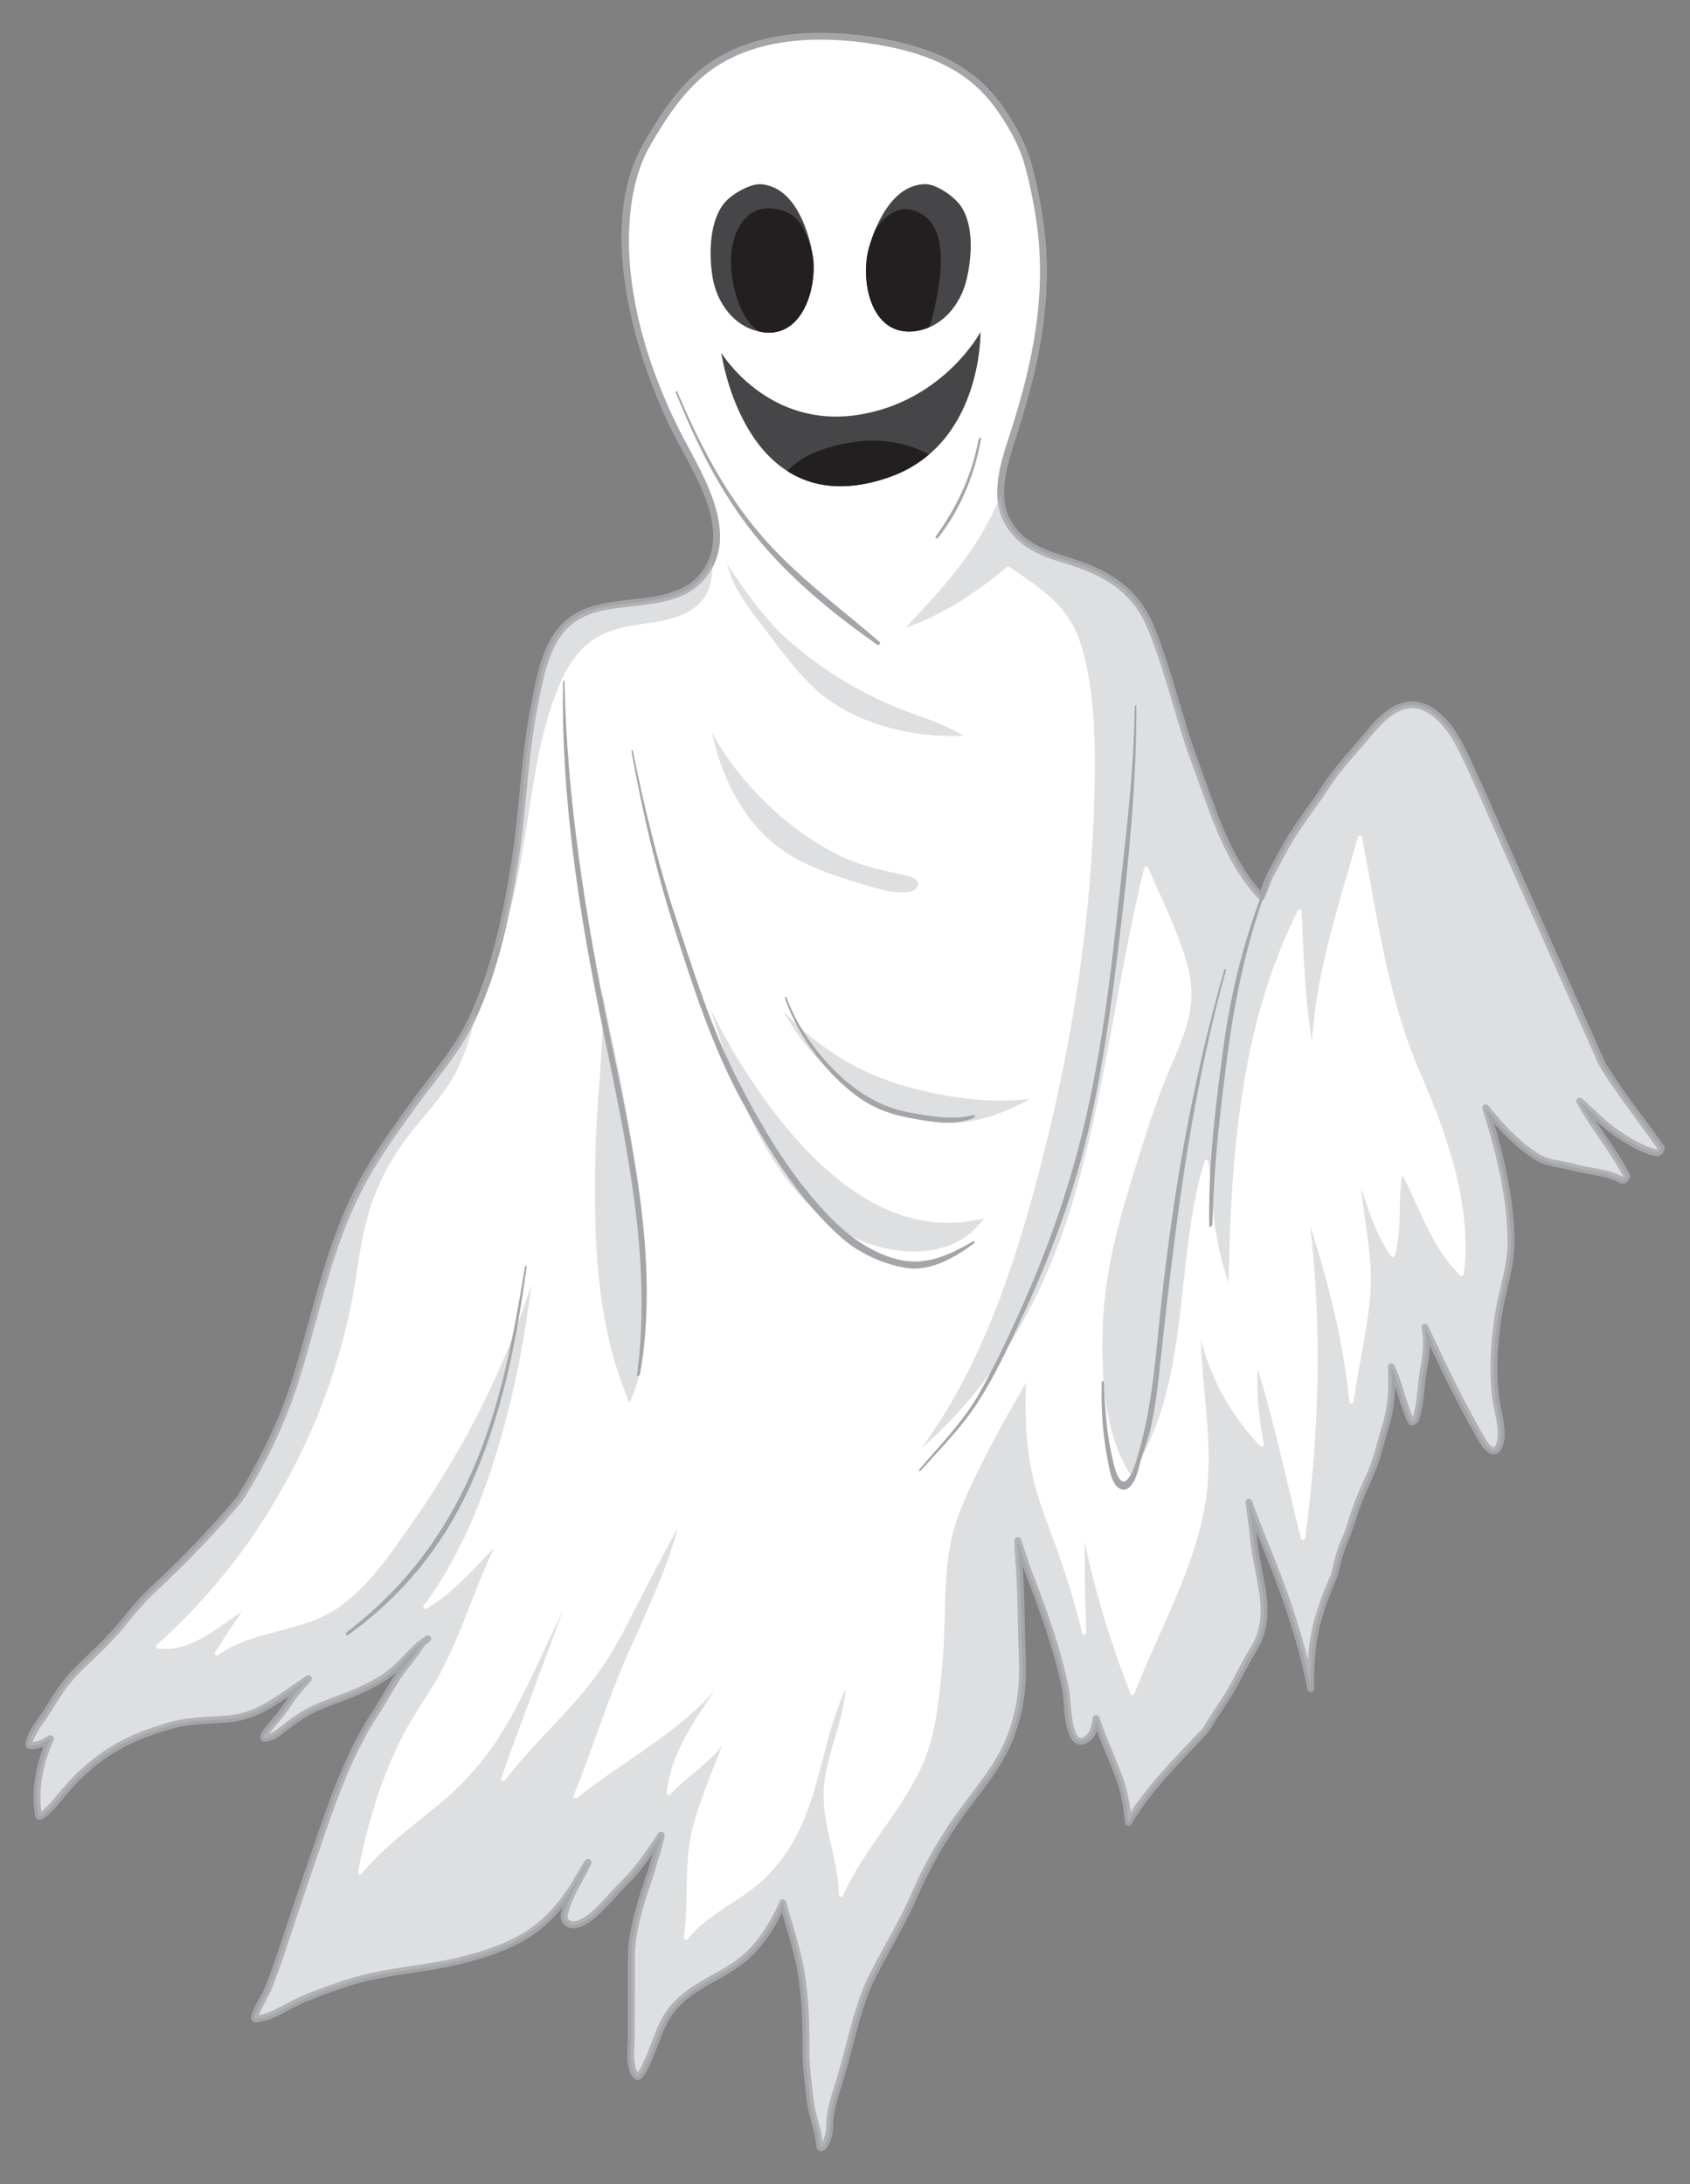 <?xml version="1.0" encoding="utf-8"?>
<!-- Generator: Adobe Illustrator 27.5.0, SVG Export Plug-In . SVG Version: 6.00 Build 0)  -->
<svg version="1.1" id="Layer_1" xmlns="http://www.w3.org/2000/svg" xmlns:xlink="http://www.w3.org/1999/xlink" x="0px" y="0px"
	 viewBox="0 0 274.711 354.936" style="enable-background:new 0 0 274.711 354.936;" xml:space="preserve">
<rect x="0" y="0" width="274.711" height="354.936" fill="#808080" stroke="none"/>
<g>
	<g>
		<path style="fill:#FFFFFF;" d="M269.972,186.467c-3.165-4.491-6.614-8.77-9.496-13.456c-4.895-11.013-9.805-22.019-14.683-33.04
			c-2.294-5.184-4.527-10.401-6.901-15.549c-1.516-3.287-3.195-6.987-6.402-8.974c-4.089-2.531-7.479,0.689-10.035,3.806
			c-2.298,2.8-4.89,5.425-6.866,8.468c-2.113,3.252-4.56,6.242-6.474,9.626c-0.904,1.598-1.775,3.228-2.62,4.856
			c-0.597,1.151-0.925,2.406-1.438,3.589c-5.655-5.986-7.956-14.276-10.786-21.872c-2.664-7.156-4.246-14.727-7.123-21.782
			c-2.706-6.63-7.673-9.269-14.253-11.232c-3.938-1.176-7.532-2.76-9.378-6.658c-1.909-4.029-0.238-9.192,1.044-13.132
			c3.644-11.19,6.098-22.279,4.615-34.095c-0.413-3.299-1.086-6.588-1.918-9.806c-0.873-3.367-2.419-6.224-4.353-9.085
			c-1.284-1.9-2.792-3.642-4.562-5.105c-4.051-3.346-9.177-5.093-14.274-6.069c-10.241-1.962-22.602-1.829-30.756,5.563
			c-2.219,2.011-4.058,4.4-5.696,6.897c-0.889,1.355-1.719,2.746-2.524,4.151c-7.495,13.088-1.57,33.632,4.661,46.252
			c3.286,6.654,10.618,16.93,4.17,24.15c-4.509,5.048-13.257,3.072-19.042,5.661c-5.921,2.651-6.886,9.385-8.016,15.046
			c-1.648,8.242-1.822,16.648-3.108,24.942c-1.396,9.012-3.29,18.243-7.297,26.496c-2.411,4.967-6.199,9.163-9.414,13.609
			c-3.094,4.283-6.095,8.456-8.552,13.157c-5.155,9.864-7.097,20.67-10.398,31.194c-2.188,6.973-5.325,13.398-9.108,19.477
			c-4.361,5.237-9.138,10.162-14.138,14.804c-1.909,1.771-3.56,3.839-5.212,5.843c-2.196,2.663-4.635,4.815-7.076,7.216
			c-1.795,1.767-3.252,3.992-4.546,6.143c-1.107,1.844-2.829,3.665-3.33,5.789c-0.028,0.117,0.03,0.338,0.183,0.35
			c1.157,0.089,2.262-0.482,3.321-1.14c-1.768,3.979-2.635,8.317-1.929,12.443c0.053,0.312,0.379,0.175,0.543,0.049
			c1.539-1.18,2.688-2.744,3.944-4.206c2.275-2.648,4.877-4.909,7.873-6.699c2.745-1.641,5.711-2.716,8.761-3.624
			c3.301-0.983,6.428-0.88,9.799-1.184c5.182-0.469,8.625-3.732,12.765-6.392c0.063-0.041,0.12-0.083,0.181-0.123
			c-1.241,1.362-2.482,2.76-3.445,4.29c-1.102,1.751-2.65,3.121-3.737,4.857c-0.102,0.163-0.151,0.591,0.167,0.539
			c0.995-0.166,1.562-0.462,2.361-1.099c2.005-1.597,4.239-3.225,6.633-4.174c3.733-1.481,7.435-2.602,10.764-4.933
			c1.519-1.064,2.758-2.458,4.045-3.78c0.802-0.828,1.639-1.544,2.606-2.184c-0.029,0.02-0.975,0.715-1.169,1.058
			c-1.006,1.779-2.499,3.263-3.626,4.967c-1.286,1.947-2.373,4.015-3.652,5.962c-4.989,7.588-7.726,16.534-10.679,25.052
			c-1.552,4.478-3.02,8.961-4.521,13.458c-0.69,2.063-1.404,4.112-2.213,6.133c-0.651,1.632-1.711,3.038-2.272,4.7
			c-0.062,0.186-0.03,0.453,0.225,0.43c1.927-0.177,3.552-1.095,5.224-2.006c2.892-1.577,6.176-2.659,9.283-3.721
			c5.979-2.044,12.338-2.227,18.448-3.697c4.775-1.148,9.772-2.788,13.536-6.054c1.713-1.486,3.177-3.206,4.46-5.068
			c1.095-1.591,1.938-3.319,3.017-4.895c-1.257,2.755-3.077,5.294-3.804,8.233c-0.446,1.808,1.288,2.266,2.548,1.674
			c2.792-1.308,4.844-4.347,7.014-6.431c2.507-2.407,4.212-5.097,6.127-7.914c-0.2,1.508-1.002,3.646-1.3,4.788
			c-0.472,1.811-1.178,3.571-1.715,5.366c-0.944,3.148-1.817,6.414-1.819,9.719c-0.004,4.315-0.006,8.629-0.009,12.944
			c-0.001,1.712-0.515,4.986,0.828,6.37c0.175,0.182,0.508-0.086,0.612-0.218c0.768-0.994,1.14-2.09,1.634-3.236
			c1.221-2.83,1.78-5.43,3.893-7.838c3.484-3.974,8.712-5.092,12.378-8.765c2.2-2.202,3.974-5.177,5.289-8.115
			c0.64,2.464,1.447,4.9,2.07,7.254c1.497,5.631,1.71,10.854,1.679,16.649c-0.016,2.685,0.387,5.525,0.683,8.196
			c0.285,2.561,1.397,4.937,1.56,7.494c0.032,0.505,0.69,0.022,0.792-0.178c0.567-1.105,0.821-2.129,0.831-3.385
			c0.022-2.677,1.199-5.664,1.935-8.194c1.523-5.247,2.602-11.191,5.09-16.082c2.245-4.41,4.785-8.475,6.759-13.037
			c2.484-5.74,5.479-10.628,9.278-15.581c2.673-3.486,5.228-6.87,6.654-11.055c1.425-4.179,1.758-7.836,1.573-12.259
			c-0.218-5.249-0.136-10.541-0.57-15.775c-0.081-0.974-0.113-1.945-0.144-2.917c0.657,2.089,1.365,4.161,2.154,6.213
			c2.291,5.959,4.405,11.922,5.654,18.198c0.291,1.466,0.154,9.241,2.97,8.095c1.242-0.506,1.77-1.96,1.942-3.589
			c1.071,3.247,2.548,6.333,3.751,9.586c0.827,2.237,1.264,4.739,1.499,7.293c2.458-4.208,5.974-8.007,9.011-11.241
			c1.152-1.23,2.329-2.441,3.479-3.676c1.063-1.705,2.146-3.397,3.266-5.083c1.724-2.596,2.894-5.466,4.561-8.1
			c3.508-5.54,0.697-11.566,0.094-17.526c-0.217-2.141-0.522-4.271-0.818-6.403c0.178,0.551,0.361,1.096,0.563,1.624
			c1.985,5.191,4.191,10.22,5.944,15.518c1.432,4.33,2.709,8.691,3.549,13.161c-0.061-3.907,0.153-7.785,1.248-11.518
			c0.713-2.427,1.627-4.771,2.636-7.077c0.438-1.898,0.822-3.674,1.649-5.533c0.871-1.958,1.365-4.03,2.122-6.033
			c0.764-2.015,1.762-3.928,2.529-5.94c0.794-2.082,1.263-4.297,1.93-6.422c1.03-3.286,1.163-6.458,0.982-9.774
			c0.523,1.085,0.943,2.397,1.202,3.192c0.604,1.854,1.122,3.848,1.968,5.599c0.201,0.417,0.762-0.186,0.832-0.406
			c0.801-2.518,0.784-5.506,1.255-8.11c0.336-1.864,0.585-3.659,0.377-5.547c-0.043-0.386-0.109-0.768-0.186-1.147
			c2.959,6.253,5.905,12.516,9.411,18.487c0.426,0.724,1.732,2.42,2.505,1.056c1.182-2.089-0.063-5.628-0.359-7.793
			c-0.645-4.721-0.289-9.392,0.438-14.083c0.586-3.789,2.016-7.539,2.017-11.408c0.005-7.356-1.9-14.857-4.114-21.933
			c2.414,3.064,5.249,6.083,8.481,8.054c1.704,1.04,3.949,1.061,5.831,1.605c2.604,0.752,5.339,0.721,7.764,2.059
			c0.38,0.209,0.957-0.426,0.765-0.8c-2.124-4.122-5.34-7.883-7.568-12.015c1.737,1.502,3.336,3.251,5.182,4.607
			c1.96,1.439,4.873,3.363,7.298,3.786C269.604,187.401,270.219,186.819,269.972,186.467z"/>
		<path style="fill:#A3A5A8;" d="M133.438,349.611c-0.336,0-0.713-0.234-0.746-0.748c-0.082-1.305-0.421-2.552-0.78-3.874
			c-0.314-1.157-0.639-2.354-0.776-3.594c-0.053-0.473-0.109-0.951-0.165-1.434c-0.264-2.254-0.535-4.585-0.523-6.828
			c0.034-6.207-0.231-11.133-1.658-16.501c-0.293-1.103-0.619-2.203-0.965-3.368c-0.236-0.792-0.477-1.602-0.707-2.418
			c-1.09,2.188-2.673,4.82-4.751,6.898c-1.787,1.79-3.935,2.993-6.013,4.158c-2.347,1.314-4.564,2.556-6.339,4.58
			c-1.494,1.703-2.191,3.544-2.929,5.495c-0.269,0.711-0.547,1.446-0.872,2.196c-0.091,0.212-0.177,0.421-0.264,0.628
			c-0.379,0.915-0.771,1.861-1.442,2.729c-0.143,0.186-0.496,0.497-0.908,0.497c-0.209,0-0.405-0.082-0.548-0.23
			c-1.247-1.287-1.121-3.791-1.028-5.619c0.021-0.423,0.041-0.813,0.041-1.143l0.009-12.943c0.001-3.449,0.952-6.908,1.842-9.88
			c0.227-0.758,0.487-1.517,0.737-2.251c0.346-1.012,0.704-2.058,0.973-3.094c0.097-0.375,0.249-0.855,0.415-1.384
			c0.031-0.099,0.063-0.199,0.095-0.302c-1.304,1.884-2.658,3.678-4.407,5.357c-0.633,0.607-1.25,1.294-1.905,2.02
			c-1.572,1.744-3.197,3.548-5.259,4.514c-0.414,0.194-0.868,0.297-1.315,0.297c-0.719,0-1.346-0.274-1.719-0.749
			c-0.262-0.335-0.526-0.931-0.296-1.865c0.067-0.267,0.143-0.534,0.225-0.796c-0.943,1.15-1.931,2.171-2.986,3.085
			c-4.047,3.511-9.485,5.144-13.772,6.175c-2.519,0.606-5.109,0.999-7.614,1.381c-3.586,0.545-7.293,1.108-10.783,2.301
			l-0.568,0.194c-2.928,0.998-5.955,2.03-8.63,3.489l-0.174,0.096c-1.617,0.882-3.29,1.795-5.266,1.977
			c-0.016,0.001-0.063,0.003-0.082,0.003c-0.254,0-0.482-0.114-0.625-0.315c-0.165-0.23-0.203-0.551-0.099-0.855
			c0.322-0.956,0.796-1.823,1.255-2.663c0.383-0.698,0.744-1.357,1.027-2.067c0.873-2.181,1.636-4.408,2.202-6.104
			c0.394-1.178,0.786-2.357,1.177-3.534c1.082-3.256,2.2-6.622,3.346-9.928c0.346-0.999,0.689-2.003,1.034-3.011
			c2.587-7.576,5.264-15.409,9.705-22.167c0.627-0.952,1.219-1.957,1.792-2.927c0.592-1.004,1.203-2.041,1.861-3.036
			c0.066-0.099,0.132-0.198,0.201-0.295c-0.403,0.354-0.825,0.691-1.269,1.002c-2.705,1.893-5.568,2.975-8.6,4.12
			c-0.755,0.284-1.516,0.573-2.277,0.875c-2.375,0.942-4.614,2.597-6.491,4.092c-0.8,0.637-1.453,1.019-2.617,1.212
			c-0.031,0.006-0.112,0.012-0.143,0.012c-0.275,0-0.518-0.141-0.649-0.376c-0.18-0.324-0.107-0.761,0.057-1.024
			c0.566-0.905,1.252-1.714,1.915-2.495c0.636-0.75,1.294-1.525,1.823-2.365c0.257-0.408,0.53-0.805,0.819-1.195
			c-2.968,2.063-5.863,3.923-9.796,4.278c-0.912,0.082-1.813,0.136-2.682,0.187c-2.393,0.141-4.653,0.273-7.008,0.975
			c-2.471,0.735-5.687,1.807-8.634,3.568c-2.835,1.694-5.438,3.909-7.735,6.583c-0.266,0.31-0.527,0.623-0.788,0.937
			c-0.974,1.171-1.979,2.381-3.241,3.349c-0.101,0.076-0.369,0.256-0.684,0.256c-0.384,0-0.686-0.265-0.753-0.658
			c-0.598-3.496-0.127-7.369,1.361-11.287c-0.709,0.313-1.466,0.509-2.244,0.45c-0.215-0.017-0.406-0.125-0.536-0.305
			c-0.149-0.204-0.207-0.492-0.148-0.735c0.372-1.579,1.344-2.957,2.284-4.29c0.403-0.572,0.783-1.11,1.111-1.654
			c1.234-2.054,2.751-4.403,4.632-6.254c0.613-0.602,1.225-1.189,1.832-1.771c1.841-1.764,3.579-3.43,5.205-5.402l0.478-0.581
			c1.491-1.814,3.033-3.689,4.785-5.316c5.262-4.885,9.994-9.838,14.064-14.722c4.032-6.485,6.986-12.806,9.028-19.316
			c0.963-3.07,1.825-6.218,2.658-9.262c2.019-7.371,4.105-14.993,7.779-22.024c2.514-4.809,5.605-9.087,8.595-13.226
			c0.906-1.253,1.871-2.504,2.804-3.716c2.384-3.09,4.849-6.287,6.561-9.809c4.097-8.442,5.961-18.051,7.247-26.338
			c0.55-3.55,0.904-7.188,1.244-10.705c0.454-4.687,0.924-9.534,1.869-14.261l0.207-1.05c1.081-5.526,2.306-11.789,8.129-14.396
			c2.365-1.06,5.212-1.381,7.967-1.692c4.082-0.462,8.302-0.938,10.887-3.831c5.237-5.864,0.898-13.902-2.589-20.359
			c-0.606-1.122-1.178-2.182-1.666-3.169c-2.126-4.306-5.933-13.036-7.53-23.11c-1.535-9.683-0.563-17.646,2.885-23.668
			c0.943-1.646,1.75-2.975,2.541-4.179c1.943-2.961,3.783-5.188,5.789-7.005c4.964-4.5,11.846-6.78,20.456-6.78
			c3.406,0,7.034,0.365,10.783,1.083c6.163,1.18,10.915,3.205,14.524,6.188c1.715,1.416,3.287,3.174,4.67,5.223
			c2.28,3.373,3.646,6.227,4.432,9.258c0.893,3.45,1.544,6.773,1.933,9.876c1.605,12.777-1.444,24.528-4.638,34.338
			c-1.22,3.747-2.891,8.879-1.072,12.719c1.679,3.541,4.824,5.104,9.033,6.361c6.762,2.019,11.836,4.756,14.612,11.559
			c1.58,3.874,2.789,7.959,3.957,11.909c0.968,3.271,1.968,6.653,3.173,9.888c0.443,1.193,0.876,2.404,1.31,3.621
			c2.195,6.161,4.464,12.523,8.761,17.408c0.077-0.207,0.153-0.414,0.225-0.619c0.263-0.724,0.533-1.474,0.903-2.189
			c0.958-1.846,1.817-3.44,2.63-4.875c1.18-2.087,2.577-4.048,3.928-5.946c0.857-1.204,1.745-2.449,2.562-3.71
			c1.379-2.121,3.064-4.058,4.695-5.93c0.734-0.844,1.493-1.715,2.207-2.586c1.88-2.293,4.434-4.923,7.508-4.923
			c1.094,0,2.189,0.334,3.257,0.995c3.313,2.052,5.038,5.795,6.561,9.097l0.055,0.119c1.649,3.577,3.256,7.245,4.809,10.79
			c0.697,1.591,1.393,3.18,2.095,4.767c3.372,7.618,6.76,15.229,10.147,22.841l4.522,10.164c1.895,3.079,4.08,6.041,6.193,8.905
			c1.08,1.462,2.196,2.976,3.264,4.49c0.2,0.286,0.213,0.647,0.035,0.992c-0.194,0.373-0.664,0.771-1.152,0.771h-0.001
			c-0.031,0-0.114-0.008-0.145-0.013c-1.953-0.34-4.489-1.648-7.535-3.886c-0.806-0.592-1.568-1.26-2.306-1.94
			c0.523,0.794,1.06,1.58,1.589,2.354c1.384,2.023,2.814,4.117,3.933,6.287c0.158,0.309,0.129,0.682-0.08,1.026
			c-0.328,0.538-0.988,0.779-1.454,0.521c-1.465-0.809-3.053-1.088-4.732-1.386c-0.956-0.17-1.944-0.345-2.916-0.625
			c-0.623-0.18-1.285-0.3-1.985-0.427c-1.366-0.247-2.778-0.503-3.983-1.239c-2.253-1.375-4.507-3.356-6.839-6.024
			c1.688,5.732,3.33,12.665,3.326,19.426c-0.002,2.505-0.587,4.967-1.153,7.349c-0.323,1.36-0.659,2.768-0.871,4.143
			c-0.859,5.55-0.994,9.844-0.436,13.922c0.067,0.493,0.189,1.078,0.319,1.695c0.436,2.081,0.978,4.672-0.028,6.449
			c-0.374,0.661-0.862,0.799-1.206,0.799c-1.127,0-2.088-1.538-2.27-1.847c-2.992-5.095-5.608-10.47-8.113-15.744
			c-0.04,1.347-0.249,2.623-0.455,3.767c-0.175,0.966-0.28,1.971-0.391,3.037c-0.181,1.732-0.366,3.525-0.882,5.143
			c-0.104,0.329-0.598,0.94-1.166,0.94c-0.302,0-0.566-0.172-0.706-0.461c-0.659-1.364-1.122-2.862-1.57-4.312
			c-0.14-0.457-0.28-0.911-0.426-1.357l-0.03-0.092c-0.006-0.022-0.014-0.043-0.021-0.065c-0.056,2.052-0.319,4.356-1.065,6.733
			c-0.249,0.797-0.477,1.628-0.698,2.43c-0.364,1.33-0.741,2.707-1.243,4.022c-0.386,1.013-0.833,2.009-1.266,2.972
			c-0.434,0.967-0.883,1.967-1.262,2.97c-0.306,0.805-0.573,1.643-0.833,2.453c-0.381,1.191-0.775,2.424-1.301,3.608
			c-0.755,1.696-1.134,3.341-1.536,5.084l-0.08,0.347c-0.009,0.034-0.02,0.066-0.034,0.1c-1.145,2.611-1.974,4.839-2.611,7.01
			c-1.166,3.97-1.272,8.079-1.227,11.239c0.008,0.038,0.012,0.079,0.012,0.121c0,0.31-0.251,0.561-0.561,0.561h-0.011
			c-0.267,0-0.5-0.19-0.55-0.457c-0.727-3.867-1.816-7.904-3.53-13.088c-1.156-3.497-2.54-6.943-3.876-10.277
			c-0.294-0.734-0.594-1.481-0.893-2.232c0.061,0.513,0.118,1.025,0.169,1.537c0.155,1.527,0.465,3.096,0.764,4.614
			c0.872,4.417,1.771,8.984-0.942,13.268c-0.772,1.221-1.453,2.525-2.111,3.785c-0.75,1.439-1.526,2.927-2.454,4.325
			c-1.078,1.621-2.143,3.279-3.259,5.068c-0.019,0.031-0.04,0.061-0.065,0.086c-0.632,0.679-1.271,1.35-1.912,2.021
			c-0.525,0.55-1.049,1.101-1.569,1.656c-2.712,2.888-6.425,6.842-8.935,11.14c-0.123,0.211-0.366,0.315-0.605,0.265
			c-0.238-0.053-0.414-0.253-0.437-0.495c-0.262-2.852-0.741-5.191-1.467-7.151c-0.503-1.359-1.064-2.714-1.605-4.025
			c-0.506-1.22-1.022-2.466-1.497-3.731c-0.394,1.042-1.014,1.74-1.855,2.083c-0.254,0.103-0.505,0.156-0.746,0.156
			c-2.299,0-2.626-4.343-2.843-7.217c-0.048-0.635-0.09-1.186-0.142-1.443c-1.258-6.324-3.448-12.439-5.627-18.105
			c-0.28-0.728-0.557-1.476-0.832-2.248c0.197,2.905,0.258,5.842,0.316,8.697c0.04,1.906,0.079,3.876,0.16,5.805
			c0.206,4.911-0.259,8.521-1.603,12.464c-1.489,4.37-4.159,7.849-6.74,11.215c-3.942,5.141-6.869,10.055-9.209,15.463
			c-1.262,2.917-2.777,5.674-4.24,8.341c-0.844,1.535-1.715,3.122-2.533,4.728c-1.786,3.51-2.846,7.614-3.87,11.583
			c-0.377,1.46-0.767,2.971-1.183,4.401c-0.163,0.561-0.348,1.146-0.537,1.745c-0.667,2.11-1.358,4.294-1.374,6.297
			c-0.011,1.333-0.286,2.455-0.893,3.637C134.397,349.193,133.893,349.611,133.438,349.611z M127.26,308.673
			c0.015,0,0.032,0.001,0.048,0.001c0.237,0.02,0.436,0.188,0.495,0.418c0.334,1.293,0.721,2.594,1.095,3.853
			c0.333,1.122,0.678,2.28,0.975,3.4c1.458,5.488,1.73,10.496,1.695,16.795c-0.013,2.174,0.256,4.471,0.516,6.691
			c0.056,0.483,0.112,0.964,0.165,1.44c0.128,1.155,0.442,2.308,0.745,3.424c0.291,1.072,0.591,2.175,0.739,3.313
			c0.393-0.873,0.573-1.722,0.581-2.748c0.017-2.172,0.766-4.539,1.427-6.627c0.186-0.59,0.369-1.165,0.53-1.719
			c0.41-1.415,0.781-2.85,1.172-4.37c1.04-4.027,2.114-8.191,3.958-11.811c0.825-1.621,1.701-3.217,2.548-4.759
			c1.451-2.643,2.954-5.377,4.195-8.247c2.376-5.495,5.348-10.483,9.348-15.699c2.526-3.294,5.138-6.699,6.569-10.894
			c1.295-3.802,1.743-7.295,1.544-12.057c-0.081-1.94-0.123-3.917-0.161-5.829c-0.067-3.262-0.136-6.634-0.407-9.922
			c-0.081-0.953-0.114-1.898-0.147-2.946c-0.009-0.28,0.189-0.523,0.466-0.571c0.273-0.042,0.543,0.118,0.628,0.385
			c0.714,2.266,1.415,4.288,2.143,6.181c2.196,5.712,4.405,11.882,5.679,18.289c0.066,0.326,0.107,0.878,0.16,1.578
			c0.129,1.69,0.467,6.181,1.727,6.181c0.095,0,0.204-0.024,0.323-0.073c0.879-0.358,1.416-1.41,1.597-3.129
			c0.027-0.263,0.234-0.471,0.497-0.499c0.263-0.029,0.509,0.13,0.591,0.381c0.615,1.86,1.382,3.713,2.124,5.503
			c0.547,1.319,1.111,2.685,1.622,4.065c0.615,1.664,1.061,3.575,1.352,5.809c2.503-3.854,5.769-7.332,8.223-9.946
			c0.522-0.556,1.049-1.108,1.576-1.661c0.624-0.656,1.248-1.311,1.865-1.974c1.111-1.782,2.173-3.434,3.247-5.05
			c0.895-1.348,1.658-2.809,2.395-4.223c0.669-1.281,1.36-2.606,2.158-3.867c2.475-3.906,1.656-8.058,0.788-12.451
			c-0.304-1.544-0.618-3.138-0.778-4.718c-0.193-1.918-0.465-3.864-0.727-5.746l-0.088-0.637c-0.04-0.288,0.147-0.559,0.43-0.623
			c0.281-0.065,0.57,0.097,0.659,0.374c0.145,0.447,0.336,1.033,0.551,1.595c0.668,1.746,1.373,3.502,2.054,5.202
			c1.344,3.349,2.733,6.811,3.9,10.34c1.073,3.242,1.902,6.042,2.554,8.636c0.149-2.224,0.481-4.617,1.172-6.975
			c0.647-2.205,1.487-4.46,2.64-7.098l0.068-0.294c0.414-1.797,0.805-3.494,1.603-5.289c0.502-1.129,0.887-2.332,1.259-3.495
			c0.263-0.824,0.537-1.675,0.852-2.509c0.391-1.033,0.847-2.048,1.288-3.031c0.427-0.949,0.867-1.93,1.241-2.912
			c0.481-1.265,0.852-2.615,1.21-3.92c0.222-0.812,0.452-1.651,0.709-2.469c0.883-2.821,1.17-5.684,0.957-9.575
			c-0.014-0.267,0.162-0.507,0.419-0.574c0.264-0.068,0.53,0.059,0.645,0.3c0.521,1.077,0.929,2.336,1.201,3.169l0.031,0.092
			c0.146,0.451,0.288,0.912,0.431,1.373c0.391,1.266,0.795,2.572,1.324,3.759c0.46-1.471,0.639-3.191,0.812-4.856
			c0.108-1.039,0.219-2.112,0.402-3.12c0.29-1.605,0.582-3.477,0.372-5.386c-0.036-0.321-0.09-0.66-0.178-1.098
			c-0.056-0.278,0.104-0.553,0.372-0.642c0.269-0.089,0.561,0.037,0.684,0.291l0.258,0.548c2.821,5.958,5.738,12.119,9.129,17.895
			c0.405,0.689,1.015,1.294,1.303,1.294c0.091,0,0.191-0.161,0.232-0.23c0.797-1.41,0.303-3.769-0.093-5.665
			c-0.134-0.639-0.26-1.242-0.333-1.775c-0.573-4.189-0.438-8.583,0.438-14.245c0.22-1.42,0.561-2.849,0.889-4.231
			c0.551-2.318,1.121-4.716,1.123-7.09c0.003-7.701-2.184-15.677-4.09-21.766c-0.081-0.258,0.034-0.538,0.272-0.664
			c0.241-0.127,0.536-0.063,0.702,0.149c2.896,3.68,5.622,6.271,8.333,7.922c1.027,0.627,2.335,0.863,3.599,1.093
			c0.698,0.127,1.419,0.257,2.096,0.452c0.914,0.265,1.873,0.435,2.8,0.599c1.665,0.294,3.384,0.598,4.985,1.458
			c0.014-0.02,0.036-0.048,0.051-0.074c-1.081-2.083-2.475-4.122-3.824-6.094c-1.285-1.88-2.615-3.825-3.701-5.839
			c-0.128-0.239-0.068-0.533,0.143-0.704c0.211-0.169,0.512-0.164,0.717,0.014c0.665,0.574,1.316,1.19,1.945,1.786
			c1.023,0.968,2.08,1.968,3.202,2.794c2.875,2.111,5.231,3.348,7.005,3.674c0.041-0.02,0.094-0.065,0.131-0.107
			c-1.036-1.465-2.12-2.933-3.167-4.354c-2.134-2.892-4.34-5.884-6.266-9.014c-0.013-0.022-0.026-0.044-0.035-0.066l-4.537-10.198
			c-3.388-7.612-6.775-15.225-10.148-22.843c-0.703-1.588-1.399-3.179-2.097-4.771c-1.552-3.542-3.155-7.204-4.801-10.77
			l-0.055-0.119c-1.457-3.158-3.107-6.739-6.133-8.614c-0.887-0.548-1.784-0.827-2.667-0.827c-2.604,0-4.917,2.412-6.641,4.513
			c-0.725,0.883-1.489,1.761-2.228,2.61c-1.605,1.844-3.265,3.749-4.601,5.806c-0.831,1.28-1.725,2.535-2.589,3.749
			c-1.334,1.874-2.713,3.811-3.866,5.848c-0.805,1.424-1.659,3.005-2.61,4.839c-0.337,0.65-0.582,1.332-0.842,2.054
			c-0.179,0.494-0.363,1.003-0.578,1.5c-0.075,0.173-0.232,0.297-0.417,0.33c-0.189,0.034-0.376-0.03-0.504-0.168
			c-4.851-5.134-7.264-11.906-9.6-18.456c-0.431-1.212-0.861-2.418-1.304-3.606c-1.218-3.27-2.224-6.671-3.196-9.961
			c-1.161-3.923-2.362-7.98-3.921-11.803c-2.608-6.389-7.44-8.981-13.894-10.907c-3.891-1.162-7.761-2.809-9.725-6.957
			c-2.011-4.242-0.261-9.618,1.018-13.545c3.156-9.691,6.168-21.293,4.592-33.852c-0.384-3.056-1.024-6.331-1.905-9.735
			c-0.753-2.902-2.07-5.65-4.275-8.911c-1.325-1.962-2.824-3.639-4.456-4.987c-3.462-2.86-8.048-4.807-14.022-5.952
			c-3.68-0.705-7.236-1.062-10.572-1.062c-8.322,0-14.951,2.183-19.702,6.49c-1.934,1.753-3.715,3.91-5.605,6.79
			c-0.777,1.185-1.573,2.495-2.504,4.121c-4.435,7.745-5.871,24.365,4.677,45.726c0.479,0.97,1.046,2.02,1.647,3.133
			c3.46,6.409,8.2,15.188,2.439,21.638c-2.871,3.214-7.307,3.714-11.598,4.199c-2.793,0.314-5.429,0.613-7.634,1.6
			c-5.293,2.371-6.459,8.331-7.488,13.589l-0.208,1.055c-0.934,4.672-1.4,9.489-1.852,14.149c-0.342,3.534-0.695,7.188-1.251,10.768
			c-1.298,8.37-3.186,18.081-7.347,26.655c-1.761,3.626-4.261,6.87-6.68,10.005c-0.928,1.205-1.888,2.448-2.784,3.688
			c-2.966,4.105-6.033,8.352-8.509,13.088c-3.618,6.925-5.688,14.488-7.691,21.802c-0.836,3.055-1.701,6.212-2.669,9.302
			c-2.075,6.613-5.073,13.026-9.167,19.606c-0.013,0.021-0.028,0.043-0.045,0.063c-4.107,4.929-8.879,9.928-14.186,14.856
			c-1.697,1.575-3.215,3.42-4.683,5.206l-0.479,0.583c-1.668,2.022-3.428,3.71-5.294,5.498c-0.604,0.579-1.212,1.161-1.821,1.76
			c-1.792,1.765-3.259,4.039-4.457,6.033c-0.35,0.579-0.759,1.161-1.156,1.723c-0.806,1.144-1.638,2.321-2.018,3.566
			c0.872-0.069,1.749-0.544,2.571-1.055c0.208-0.129,0.477-0.109,0.664,0.054c0.186,0.162,0.243,0.425,0.144,0.65
			c-1.785,4.019-2.461,8.018-1.967,11.605c1.036-0.852,1.89-1.877,2.789-2.96c0.264-0.318,0.529-0.638,0.799-0.952
			c2.377-2.766,5.072-5.059,8.012-6.815c3.053-1.825,6.354-2.925,8.889-3.68c2.479-0.738,4.802-0.875,7.262-1.021
			c0.861-0.05,1.752-0.102,2.646-0.183c3.926-0.354,6.833-2.387,9.911-4.537c0.841-0.587,1.708-1.194,2.604-1.769l0.173-0.119
			c0.237-0.157,0.552-0.111,0.735,0.103c0.184,0.215,0.179,0.534-0.012,0.742c-1.251,1.373-2.453,2.729-3.385,4.211
			c-0.572,0.907-1.255,1.713-1.917,2.493c-0.538,0.633-1.05,1.238-1.502,1.886c0.458-0.153,0.855-0.394,1.386-0.817
			c1.942-1.545,4.264-3.26,6.775-4.257c0.768-0.304,1.534-0.594,2.296-0.881c2.964-1.119,5.764-2.176,8.353-3.99
			c1.226-0.858,2.298-1.977,3.335-3.059c0.21-0.219,0.419-0.436,0.629-0.654c0.879-0.904,1.737-1.623,2.701-2.259
			c0.257-0.172,0.605-0.1,0.775,0.158c0.171,0.257,0.102,0.604-0.156,0.776c-0.282,0.201-0.892,0.702-0.993,0.869
			c-0.596,1.052-1.356,2.004-2.089,2.925c-0.535,0.671-1.086,1.363-1.557,2.074c-0.642,0.971-1.247,1.995-1.832,2.986
			c-0.58,0.982-1.18,1.999-1.821,2.973c-4.364,6.638-7.017,14.403-9.582,21.913c-0.344,1.009-0.689,2.015-1.035,3.015
			c-1.144,3.3-2.261,6.663-3.342,9.915c-0.39,1.178-0.782,2.357-1.176,3.536c-0.573,1.711-1.341,3.958-2.225,6.165
			c-0.309,0.772-0.703,1.493-1.083,2.19c-0.391,0.713-0.762,1.392-1.043,2.113c1.529-0.25,2.899-0.997,4.339-1.784l0.175-0.095
			c2.759-1.505,5.833-2.553,8.804-3.565l0.569-0.193c3.584-1.226,7.342-1.798,10.977-2.351c2.482-0.376,5.049-0.767,7.52-1.362
			c4.163-1.001,9.436-2.579,13.3-5.932c1.581-1.373,3.01-2.997,4.365-4.963c0.541-0.786,1.032-1.629,1.507-2.444
			c0.474-0.813,0.964-1.653,1.509-2.45c0.164-0.241,0.483-0.314,0.738-0.171c0.253,0.143,0.355,0.456,0.235,0.721
			c-0.438,0.96-0.947,1.9-1.439,2.812c-0.961,1.779-1.87,3.46-2.331,5.324c-0.067,0.272-0.107,0.651,0.091,0.904
			c0.278,0.354,1.065,0.414,1.675,0.129c1.857-0.87,3.405-2.588,4.902-4.25c0.669-0.741,1.299-1.443,1.962-2.079
			c2.188-2.101,3.761-4.432,5.426-6.898l0.625-0.926c0.146-0.215,0.422-0.301,0.664-0.209c0.243,0.092,0.391,0.34,0.356,0.598
			c-0.143,1.07-0.571,2.432-0.914,3.525c-0.161,0.509-0.307,0.971-0.4,1.33c-0.28,1.076-0.644,2.142-0.997,3.174
			c-0.247,0.724-0.503,1.473-0.725,2.211c-0.907,3.028-1.792,6.261-1.795,9.559l-0.009,12.943c0,0.346-0.021,0.756-0.043,1.199
			c-0.075,1.501-0.178,3.514,0.526,4.549c0.55-0.732,0.888-1.547,1.246-2.411c0.088-0.212,0.177-0.427,0.271-0.643
			c0.315-0.729,0.588-1.451,0.853-2.15c0.775-2.048,1.507-3.981,3.134-5.836c1.902-2.169,4.308-3.516,6.634-4.82
			c2.104-1.177,4.091-2.29,5.768-3.97c1.915-1.917,3.705-4.665,5.175-7.95C126.839,308.803,127.04,308.673,127.26,308.673z"/>
	</g>
	<path style="opacity:0.5;fill:#BEC0C2;" d="M134.772,109.14c-3.383-2.296-6.64-4.792-9.387-7.837
		c-2.697-2.988-4.998-6.275-7.184-9.648c-0.002-0.004-0.002-0.007-0.004-0.01c0.961,4.167,3.884,7.621,6.416,10.951
		c2.608,3.428,5.239,7.129,8.544,9.932c6.225,5.286,15.385,7.391,23.482,7.05c-3.425-2.119-7.258-3.101-10.969-4.642
		C141.86,113.352,138.189,111.461,134.772,109.14z"/>
	<path style="opacity:0.5;fill:#BEC0C2;" d="M89.823,114.158c1.128-3.293,2.641-6.753,5.263-9.147
		c3.137-2.864,6.987-3.267,11.02-3.857c4.63-0.678,9.118-2.35,9.61-7.634c0.077-0.823,0.081-1.645,0.043-2.463
		c-0.41,1.013-1.008,1.988-1.835,2.913c-4.509,5.048-13.257,3.072-19.042,5.661c-5.921,2.651-6.886,9.385-8.016,15.046
		c-1.648,8.242-1.822,16.648-3.108,24.942c-0.754,4.872-1.659,9.807-2.96,14.618C85.964,141.577,85.394,127.08,89.823,114.158z"/>
	<path style="opacity:0.5;fill:#BEC0C2;" d="M269.972,186.467c-3.165-4.491-6.614-8.77-9.496-13.456
		c-4.895-11.013-9.805-22.019-14.683-33.04c-2.294-5.184-4.527-10.401-6.901-15.549c-1.516-3.287-3.195-6.987-6.402-8.974
		c-4.089-2.531-7.479,0.689-10.035,3.806c-2.298,2.8-4.89,5.425-6.866,8.468c-2.113,3.252-4.56,6.242-6.474,9.626
		c-0.904,1.598-1.775,3.228-2.62,4.856c-0.597,1.151-0.925,2.406-1.438,3.589c-5.655-5.986-7.956-14.276-10.786-21.872
		c-2.664-7.156-4.246-14.727-7.123-21.782c-2.706-6.63-7.673-9.269-14.253-11.232c-3.938-1.176-7.532-2.76-9.378-6.658
		c-0.573-1.206-0.818-2.514-0.854-3.861c-0.714,1.839-1.545,3.634-2.523,5.37c-3.424,6.076-8.175,11.238-12.965,16.264
		c6.129-2.096,11.521-5.713,16.476-9.858c0.115-0.096,0.291-0.151,0.426-0.055c2.691,1.911,5.605,3.699,7.878,6.123
		c2.098,2.236,3.31,4.736,4.104,7.683c1.695,6.287,1.948,12.904,1.9,19.382c-0.15,20.405-2.978,40.658-7.872,60.459
		c-4.232,17.115-9.717,35.178-20.294,49.579c13.098-11.359,20.954-26.58,25.493-43.181c4.593-16.798,6.557-34.171,10.693-51.075
		c0.066-0.274,0.52-0.372,0.641-0.084c1.492,3.509,3.193,6.929,4.58,10.482c1.292,3.314,2.549,6.826,2.474,10.431
		c-0.082,3.88-1.727,7.625-3.232,11.137c-1.806,4.211-3.265,8.376-4.645,12.745c-3.13,9.918-6.311,19.744-6.563,30.238
		c-0.188,7.778,0.193,16.947,4.567,23.695c10.034-14.956,6.923-34.392,11.986-51.006c0.119-0.394,0.657-0.296,0.689,0.092
		c0.543,6.538,0.911,13.372,3.248,19.57c0.352-20.502,1.884-41.777,11.23-60.379c0.165-0.327,0.643-0.151,0.654,0.177
		c0.245,7.067,0.528,14.14,1.658,21.12c0.677-11.403,4.391-22.31,7.46-33.261c0.089-0.318,0.61-0.354,0.677,0
		c2.457,12.898,4.149,26.079,9.422,38.224c4.374,10.076,8.521,21.606,7.124,32.765c-0.037,0.29-0.36,0.481-0.6,0.248
		c-4.678-4.563-6.429-10.706-9.404-16.318c-0.748,4.331,0.01,8.807-1.217,13.081c-0.088,0.308-0.473,0.329-0.642,0.084
		c-2.326-3.363-3.62-7.239-4.814-11.122c0.452,5.553,1.874,11.096,1.512,16.654c-0.401,6.144-1.924,12.119-2.782,18.203
		c-0.06,0.418-0.656,0.27-0.689-0.093c-0.905-9.788-3.398-19.246-6.336-28.579c1.958,16.868,1.455,33.814-0.809,50.716
		c-0.049,0.365-0.583,0.51-0.689,0.093c-2.342-9.151-4.202-18.44-7.038-27.46c-0.253,4.06,0.257,8.156,0.988,12.142
		c0.061,0.324-0.326,0.615-0.586,0.342c-4.765-5.032-7.922-10.792-9.631-17.249c0.232,8.751,2.138,17.507,0.762,26.228
		c-1.731,10.969-7.608,20.969-11.56,31.217c-0.128,0.335-0.548,0.332-0.677,0c-3.143-8.026-5.683-16.273-7.432-24.71
		c0.011,4.938,0.059,9.875,0.275,14.81c0.018,0.396-0.6,0.479-0.69,0.093c-1.02-4.342-2.333-8.603-3.795-12.817
		c-1.395-4.014-3.152-7.994-4.112-12.142c-1.199-5.181-1.464-10.494-1.19-15.786c-2.466,4.336-4.957,8.66-7.178,13.127
		c-2.006,4.038-4.127,8.293-5.042,12.737c-0.93,4.521-0.914,9.12-1.046,13.713c-0.12,4.15-0.487,8.317-1.019,12.436
		c-0.453,3.516-1.148,7.027-2.618,10.275c-3.414,7.54-9.486,13.534-12.869,21.135c-0.149,0.335-0.648,0.147-0.654-0.177
		c-0.101-6.145-3.08-11.892-2.383-18.083c0.59-5.249,3.102-10.074,3.458-15.34c-3.709,8.019-4.132,17.31-8.602,24.973
		c-1.802,3.089-4.127,5.76-7.016,7.882c-3.462,2.543-7.329,4.415-10.077,7.822c-0.249,0.309-0.631-0.04-0.587-0.341
		c0.886-6.099-0.114-12.333,1.572-18.33c1.224-4.359,2.967-8.534,4.638-12.735c-2.399,2.941-5.784,5.079-8.426,7.869
		c-0.196,0.207-0.635,0.064-0.6-0.248c0.72-6.361,4.312-11.437,7.784-16.586c-6.381,7.166-14.864,11.438-22.316,17.395
		c-0.238,0.189-0.735,0.024-0.587-0.341c3.103-7.625,5.51-15.53,8.826-23.063c2.977-6.762,6.26-13.469,8.196-20.616
		c-1.786,3.237-3.495,6.518-5.206,9.797c-2.141,4.105-4.161,8.41-6.69,12.295c-4.585,7.04-11.192,12.392-16.252,19.055
		c-0.221,0.291-0.784,0.139-0.641-0.27c3.171-9.114,6.726-18.092,9.985-27.173c-3.073,6.274-5.76,12.767-9.31,18.791
		c-2.968,5.035-6.552,9.127-11.075,12.829c-4.263,3.488-8.751,6.747-12.272,11.026c-0.242,0.294-0.65-0.029-0.587-0.341
		c1.821-9.037,4.426-17.76,9.303-25.657c1.411-2.284,2.959-4.473,4.204-6.859c1.334-2.558,2.49-5.198,3.558-7.879
		c1.629-4.093,3.163-8.224,5.045-12.206c-3.463,3.486-6.669,7.346-10.944,9.844c-0.285,0.166-0.7-0.187-0.481-0.48
		c5.895-7.941,9.67-17.337,12.399-26.782c2.402-8.313,4.074-16.83,5.092-25.421c-4.228,13.322-10.626,26.147-18.578,37.59
		c-3.647,5.248-7.337,11.054-12.621,14.817c-5.969,4.249-13.811,3.601-19.72,7.842c-0.288,0.206-0.668-0.196-0.479-0.48
		c1.46-2.218,2.806-4.505,4.399-6.624c-4.185,2.733-8.428,6.668-13.625,6.031c-0.275-0.035-0.502-0.373-0.248-0.601
		c6.732-6.032,12.654-12.969,17.501-20.603c5.137-8.091,9.213-16.866,11.915-26.068c1.322-4.497,2.371-9.077,3.047-13.716
		c0.616-4.23,1.34-8.477,2.873-12.485c1.333-3.486,3.161-6.729,5.422-9.699c2.8-3.677,6.131-6.877,8.153-11.099
		c1.495-3.123,2.438-6.394,3.059-9.738c-0.324,0.747-0.657,1.489-1.013,2.221c-2.411,4.967-6.199,9.163-9.414,13.609
		c-3.094,4.283-6.095,8.456-8.552,13.157c-5.155,9.864-7.097,20.67-10.398,31.194c-2.188,6.973-5.325,13.398-9.108,19.477
		c-4.361,5.237-9.138,10.162-14.138,14.804c-1.909,1.771-3.56,3.839-5.212,5.843c-2.196,2.663-4.635,4.815-7.076,7.216
		c-1.795,1.767-3.252,3.992-4.546,6.143c-1.107,1.844-2.829,3.665-3.33,5.789c-0.028,0.117,0.03,0.338,0.183,0.35
		c1.157,0.089,2.262-0.482,3.321-1.14c-1.768,3.979-2.635,8.317-1.929,12.443c0.053,0.312,0.379,0.175,0.543,0.049
		c1.539-1.18,2.688-2.744,3.944-4.206c2.275-2.648,4.877-4.909,7.873-6.699c2.745-1.641,5.711-2.716,8.761-3.624
		c3.301-0.983,6.428-0.88,9.799-1.184c5.182-0.469,8.625-3.732,12.765-6.392c0.063-0.041,0.12-0.083,0.181-0.123
		c-1.241,1.362-2.482,2.76-3.445,4.29c-1.102,1.751-2.65,3.121-3.737,4.857c-0.102,0.163-0.151,0.591,0.167,0.539
		c0.995-0.166,1.562-0.462,2.361-1.099c2.005-1.597,4.239-3.225,6.633-4.174c3.733-1.481,7.435-2.602,10.764-4.933
		c1.519-1.064,2.758-2.458,4.045-3.78c0.802-0.828,1.639-1.544,2.606-2.184c-0.029,0.02-0.975,0.715-1.169,1.058
		c-1.006,1.779-2.499,3.263-3.626,4.967c-1.286,1.947-2.373,4.015-3.652,5.962c-4.989,7.588-7.726,16.534-10.679,25.052
		c-1.552,4.478-3.02,8.961-4.521,13.458c-0.69,2.063-1.404,4.112-2.213,6.133c-0.651,1.632-1.711,3.038-2.272,4.7
		c-0.062,0.186-0.03,0.453,0.225,0.43c1.927-0.177,3.552-1.095,5.224-2.006c2.892-1.577,6.176-2.659,9.283-3.721
		c5.979-2.044,12.338-2.227,18.448-3.697c4.775-1.148,9.772-2.788,13.536-6.054c1.713-1.486,3.177-3.206,4.46-5.068
		c1.095-1.591,1.938-3.319,3.017-4.895c-1.257,2.755-3.077,5.294-3.804,8.233c-0.446,1.808,1.288,2.266,2.548,1.674
		c2.792-1.308,4.844-4.347,7.014-6.431c2.507-2.407,4.212-5.097,6.127-7.914c-0.2,1.508-1.002,3.646-1.3,4.788
		c-0.472,1.811-1.178,3.571-1.715,5.366c-0.944,3.148-1.817,6.414-1.819,9.719c-0.004,4.315-0.006,8.629-0.009,12.944
		c-0.001,1.712-0.515,4.986,0.828,6.37c0.175,0.182,0.508-0.086,0.612-0.218c0.768-0.994,1.14-2.09,1.634-3.236
		c1.221-2.83,1.78-5.43,3.893-7.838c3.484-3.974,8.712-5.092,12.378-8.765c2.2-2.202,3.974-5.177,5.289-8.115
		c0.64,2.464,1.447,4.9,2.07,7.254c1.497,5.631,1.71,10.854,1.679,16.649c-0.016,2.685,0.387,5.525,0.683,8.196
		c0.285,2.561,1.397,4.937,1.56,7.494c0.032,0.505,0.69,0.022,0.792-0.178c0.567-1.105,0.821-2.129,0.831-3.385
		c0.022-2.677,1.199-5.664,1.935-8.194c1.523-5.247,2.602-11.191,5.09-16.082c2.245-4.41,4.785-8.475,6.759-13.037
		c2.484-5.74,5.479-10.628,9.278-15.581c2.673-3.486,5.228-6.87,6.654-11.055c1.425-4.179,1.758-7.836,1.573-12.259
		c-0.218-5.249-0.136-10.541-0.57-15.775c-0.081-0.974-0.113-1.945-0.144-2.917c0.657,2.089,1.365,4.161,2.154,6.213
		c2.291,5.959,4.405,11.922,5.654,18.198c0.291,1.466,0.154,9.241,2.97,8.095c1.242-0.506,1.77-1.96,1.942-3.589
		c1.071,3.247,2.548,6.333,3.751,9.586c0.827,2.237,1.264,4.739,1.499,7.293c2.458-4.208,5.974-8.007,9.011-11.241
		c1.152-1.23,2.329-2.441,3.479-3.676c1.063-1.705,2.146-3.397,3.266-5.083c1.724-2.596,2.894-5.466,4.561-8.1
		c3.508-5.54,0.697-11.566,0.094-17.526c-0.217-2.141-0.522-4.271-0.818-6.403c0.178,0.551,0.361,1.096,0.563,1.624
		c1.985,5.191,4.191,10.22,5.944,15.518c1.432,4.33,2.709,8.691,3.549,13.161c-0.061-3.907,0.153-7.785,1.248-11.518
		c0.713-2.427,1.627-4.771,2.636-7.077c0.438-1.898,0.822-3.674,1.649-5.533c0.871-1.958,1.365-4.03,2.122-6.033
		c0.764-2.015,1.762-3.928,2.529-5.94c0.794-2.082,1.263-4.297,1.93-6.422c1.03-3.286,1.163-6.458,0.982-9.774
		c0.523,1.085,0.943,2.397,1.202,3.192c0.604,1.854,1.122,3.848,1.968,5.599c0.201,0.417,0.762-0.186,0.832-0.406
		c0.801-2.518,0.784-5.506,1.255-8.11c0.336-1.864,0.585-3.659,0.377-5.547c-0.043-0.386-0.109-0.768-0.186-1.147
		c2.959,6.253,5.905,12.516,9.411,18.487c0.426,0.724,1.732,2.42,2.505,1.056c1.182-2.089-0.063-5.628-0.359-7.793
		c-0.645-4.721-0.289-9.392,0.438-14.083c0.586-3.789,2.016-7.539,2.017-11.408c0.005-7.356-1.9-14.857-4.114-21.933
		c2.414,3.064,5.249,6.083,8.481,8.054c1.704,1.04,3.949,1.061,5.831,1.605c2.604,0.752,5.339,0.721,7.764,2.059
		c0.38,0.209,0.957-0.426,0.765-0.8c-2.124-4.122-5.34-7.883-7.568-12.015c1.737,1.502,3.336,3.251,5.182,4.607
		c1.96,1.439,4.873,3.363,7.298,3.786C269.604,187.401,270.219,186.819,269.972,186.467z"/>
	<path style="opacity:0.5;fill:#BEC0C2;" d="M119.838,171.93c-1.581-2.601-3.033-5.269-4.392-7.982
		c0.395,1.202,0.792,2.403,1.184,3.605c2.585,7.95,5.514,16.027,10.373,22.912c4.174,5.915,9.516,10.724,16.732,12.363
		c6.02,1.365,12.558,0.41,16.22-4.849C142.206,202.564,128.017,185.391,119.838,171.93z"/>
	<path style="opacity:0.5;fill:#BEC0C2;" d="M152.232,177.75c-5.396-1.075-10.629-2.782-15.349-5.664
		c-3.485-2.13-6.729-4.747-9.53-7.746c3.045,5.614,7.611,10.465,12.994,13.744c4.281,2.606,9.344,4.598,14.43,4.433
		c4.583-0.148,8.752-1.808,12.725-3.933C162.417,179.203,157.247,178.749,152.232,177.75z"/>
	<path style="opacity:0.5;fill:#BEC0C2;" d="M128.47,139.003c3.488,2.135,7.851,3.518,11.733,4.697
		c2.226,0.678,4.746,1.498,7.104,1.286c0.751-0.067,1.773-0.282,1.902-1.184c0.182-1.289-2.202-1.575-3.107-1.777
		c-3.284-0.734-6.35-1.389-9.421-2.881c-4.154-2.017-8.011-4.745-11.375-7.909c-3.715-3.495-7.177-7.662-9.641-12.285
		C117.523,127.03,121.283,134.603,128.47,139.003z"/>
	<path style="opacity:0.5;fill:#BEC0C2;" d="M99.574,169.352c-0.61-2.855-1.193-5.716-1.76-8.579
		c0.218,2.698,0.185,5.425,0.059,8.096c-0.289,6.123-0.943,12.207-1.075,18.339c-0.299,13.797-0.019,27.877,5.524,40.737
		c1.922-3.938,2.48-8.454,2.636-12.787c0.154-4.256,0.016-8.544-0.305-12.789C103.813,191.244,101.907,180.253,99.574,169.352z"/>
	<g>
		<g>
			<path style="fill:#464547;" d="M132.028,40.96c-0.849-4.286-3.113-10.524-8.226-11.014c-1.835-0.176-4.823,1.604-5.969,2.939
				c-2.543,2.968-2.594,8.357-2.034,11.998c0.653,4.233,3.43,8.218,7.848,9.053C130.658,55.26,133.064,46.188,132.028,40.96z"/>
			<path style="fill:#464547;" d="M148.502,53.847c4.475-0.453,7.583-4.184,8.597-8.344c0.871-3.58,1.284-8.954-0.996-12.128
				c-1.025-1.43-3.851-3.46-5.694-3.442c-5.137,0.048-7.928,6.069-9.142,10.268C139.787,45.32,141.405,54.564,148.502,53.847z"/>
			<path style="fill:#231F20;" d="M131.621,39.703c-0.599-1.929-1.545-4.129-3.462-5.083c-1.99-0.991-4.636-1.159-6.45,0.354
				c-2.905,2.423-3.234,7.007-2.641,10.49c0.487,2.854,1.717,6.868,4.439,8.439c0.047,0.009,0.092,0.023,0.14,0.033
				c6.409,1.21,8.967-6.265,8.568-11.552C132.083,41.475,131.893,40.577,131.621,39.703z"/>
			<path style="fill:#231F20;" d="M151.013,53.201c0.813-2.118,1.224-4.668,1.412-5.757c0.655-3.776,1.3-9.784-2.188-12.367
				c-3.156-2.336-6.015-0.667-7.99,2.311c-0.402,0.969-0.726,1.93-0.981,2.812c-1.48,5.12,0.138,14.364,7.235,13.647
				C149.396,53.757,150.234,53.531,151.013,53.201z"/>
		</g>
		<path style="fill:#464547;" d="M117.247,57.333c0,0,7.522,12.428,22.332,10.07c13.783-2.194,19.799-13.433,19.799-13.433
			s0.335,18.427-15.044,23.656C121.108,85.522,117.247,57.333,117.247,57.333z"/>
		<path style="fill:#231F20;" d="M138.601,71.856c-3.583,0.562-8.046,1.846-10.617,4.702c3.927,2.513,9.227,3.49,16.351,1.067
			c2.662-0.906,4.845-2.213,6.649-3.746C147.327,71.771,142.675,71.218,138.601,71.856z"/>
	</g>
	<path style="fill:#A3A5A8;" d="M206.146,142.707c-3.729,9.077-6.027,18.151-7.335,27.88c-1.288,9.574-2.428,18.99-2.242,28.673
		c0.006,0.305,0.494-0.036,0.499-0.243c0.219-9.324,1.255-18.459,2.478-27.692c1.309-9.894,3.338-19.351,7.002-28.653
		C206.68,142.333,206.234,142.492,206.146,142.707z"/>
	<path style="fill:#A3A5A8;" d="M143.011,104.354c-6.636-5.74-13.61-10.752-19.362-17.455c-5.965-6.954-10.04-14.941-13.59-23.33
		c-0.051-0.121-0.262,0.086-0.218,0.193c3.311,8.235,7.125,16.012,12.681,22.98c5.625,7.056,12.752,12.915,20.126,18.06
		C142.845,104.941,143.195,104.513,143.011,104.354z"/>
	<path style="fill:#A3A5A8;" d="M159.067,71.399c-1.059,5.719-3.474,10.981-6.884,15.667c-0.261,0.358,0.067,0.637,0.347,0.28
		c3.628-4.645,5.956-10.292,6.939-16.092C159.522,70.952,159.103,71.209,159.067,71.399z"/>
	<path style="fill:#A3A5A8;" d="M99.046,167.749c-3.871-18.793-6.903-37.872-7.294-57.071c-0.003-0.134-0.217,0.014-0.22,0.105
		c-0.365,18.576,2.552,37.177,6.241,55.354c3.795,18.698,8.341,38.196,5.767,57.345c-0.051,0.377,0.451,0.053,0.491-0.177
		C107.232,204.951,102.748,185.716,99.046,167.749z"/>
	<path style="fill:#A3A5A8;" d="M85.334,205.884c-1.891,11.421-3.955,22.717-8.661,33.376c-4.581,10.371-11.2,19.056-20.263,25.945
		c-0.244,0.186-0.225,0.762,0.146,0.5c8.59-6.071,15.404-14.393,19.754-23.946c5.278-11.592,7.593-23.438,9.311-35.977
		C85.65,205.562,85.357,205.749,85.334,205.884z"/>
	<path style="fill:#A3A5A8;" d="M184.452,114.84c-0.133,11.43-1.675,22.847-2.896,34.195c-1.134,10.553-2.505,21.114-4.793,31.476
		c-2.369,10.726-5.822,20.916-10.254,30.961c-2.239,5.079-4.62,10.178-7.355,15.01c-2.577,4.554-6.348,8.362-9.712,12.326
		c-0.188,0.223,0.033,0.393,0.224,0.18c3.123-3.476,6.47-6.832,9.048-10.752c3.045-4.633,5.408-9.815,7.729-14.839
		c4.504-9.757,8.244-19.816,10.613-30.313c2.487-11.02,3.922-22.094,5.237-33.307c1.363-11.629,2.464-23.38,2.419-35.096
		C184.711,114.515,184.454,114.72,184.452,114.84z"/>
	<path style="fill:#A3A5A8;" d="M158.218,201.713c-4.721,2.7-8.643,4.421-13.997,2.436c-4.143-1.536-7.238-4.119-10.213-7.309
		c-5.98-6.412-10.673-14.5-14.58-22.306c-4.001-7.997-6.688-16.71-9.5-25.174c-2.974-8.947-5.215-18.143-7.058-27.383
		c-0.03-0.149-0.245,0.03-0.225,0.138c1.778,9.728,3.975,19.356,6.985,28.781c3.036,9.506,6.131,19.167,10.915,27.959
		c4.315,7.931,9.243,16,16.008,22.093c2.919,2.629,6.744,4.408,10.603,5.086c4.001,0.701,8.051-1.658,11.111-3.93
		C158.437,201.977,158.54,201.528,158.218,201.713z"/>
	<path style="fill:#A3A5A8;" d="M158.276,181.198c-3.265,0.882-6.942,0.209-10.226-0.359c-3.333-0.579-6.381-1.987-9.085-4.001
		c-4.776-3.56-9.148-9.247-11.159-14.816c-0.044-0.122-0.257,0.083-0.218,0.193c2.155,6.223,6.831,12.513,12.248,16.308
		c2.854,2,6.197,2.928,9.606,3.433c2.863,0.423,6.021,0.889,8.763-0.248C158.41,181.623,158.651,181.096,158.276,181.198z"/>
	<path style="fill:#A3A5A8;" d="M199.005,157.648c-5.06,17.561-8.18,35.447-10.182,53.597c-1.005,9.117-1.487,18.068-4.345,26.845
		c-0.563,1.73-1.788,4.038-2.863,1.613c-0.502-1.137-0.725-2.41-0.985-3.62c-0.815-3.79-1.031-7.72-1.191-11.588
		c-0.01-0.224-0.359,0.029-0.362,0.177c-0.101,4.096,0.123,8.212,0.92,12.233c0.287,1.449,0.604,4.684,2.355,5.147
		c1.628,0.431,2.544-2.568,2.778-3.543c0.561-2.334,1.539-4.552,2.028-6.904c0.548-2.63,0.921-5.294,1.212-7.964
		c2.43-22.31,4.883-44.325,10.933-66.021C199.376,157.361,199.054,157.474,199.005,157.648z"/>
</g>
</svg>
